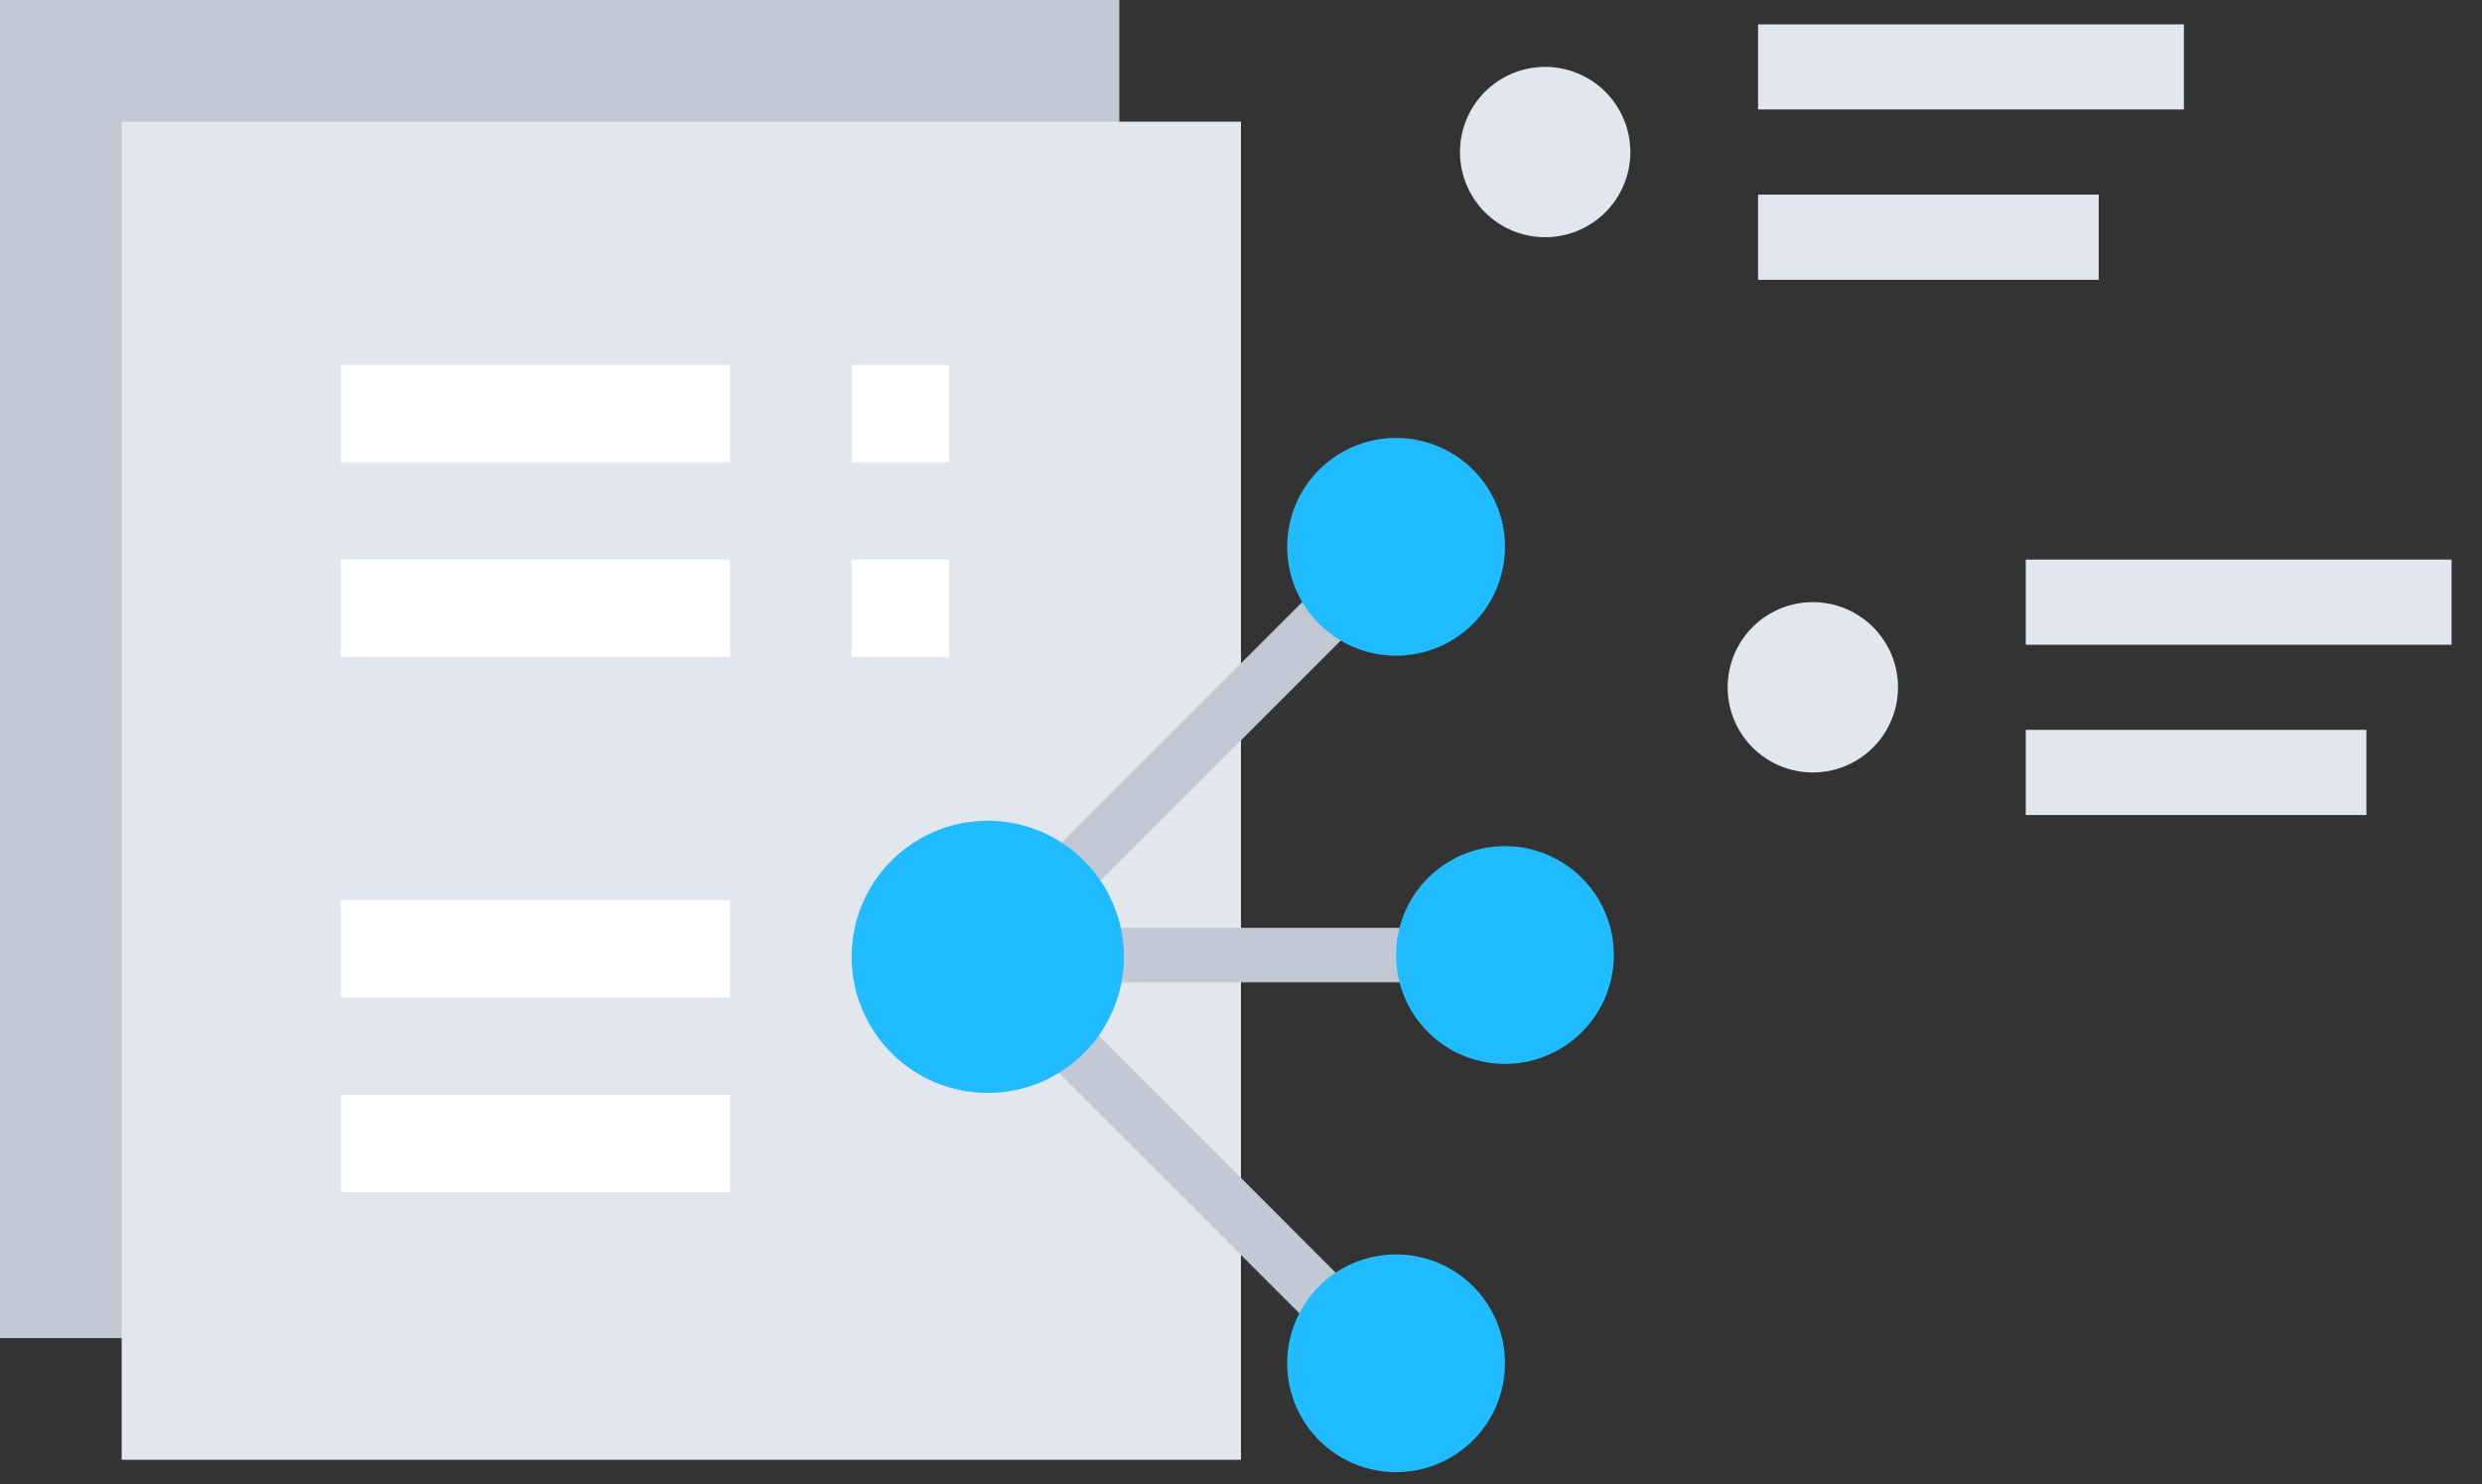 <svg viewBox="0 0 102 61" fill="none" xmlns="http://www.w3.org/2000/svg"><rect x="0" y="0" width="102" height="61" fill="#333333" stroke="none"/><path d="M67 6.25a3.5 3.5 0 11-7 0 3.5 3.5 0 017 0zM72.25 1h17.5v3.5h-17.5V1zm0 7h14v3.5h-14V8zM78 28.25a3.5 3.5 0 11-7 0 3.5 3.5 0 017 0zM83.25 23h17.5v3.5h-17.5V23zm0 7h14v3.5h-14V30z" fill="#E2E7EE"/><path d="M0 0h46v55H0V0z" fill="#C2C9D4"/><path d="M5 5h46v55H5V5z" fill="#E2E7EE"/><path d="M35 15h4v4h-4v-4zm0 8h4v4h-4v-4zm-21-8h16v4H14v-4zm0 22h16v4H14v-4zm0-14h16v4H14v-4zm0 22h16v4H14v-4z" fill="#fff"/><path d="M42.968 35.297L54.21 24.054l1.582 1.582L44.55 36.879l-1.582-1.582zM43 43.582l11.243 11.242 1.581-1.581L44.582 42 43 43.582zm2.068-5.446h13.424v2.237H45.068v-2.237z" fill="#C2C9D4"/><path d="M46.186 39.254a5.594 5.594 0 11-11.187 0 5.594 5.594 0 0111.187 0zm15.662-16.779a4.475 4.475 0 11-8.95 0 4.475 4.475 0 018.95 0zm4.474 16.779a4.475 4.475 0 11-8.95 0 4.475 4.475 0 018.95 0zm-4.474 16.78a4.475 4.475 0 11-8.95 0 4.475 4.475 0 018.95 0z" fill="#21BCFF"/></svg>
